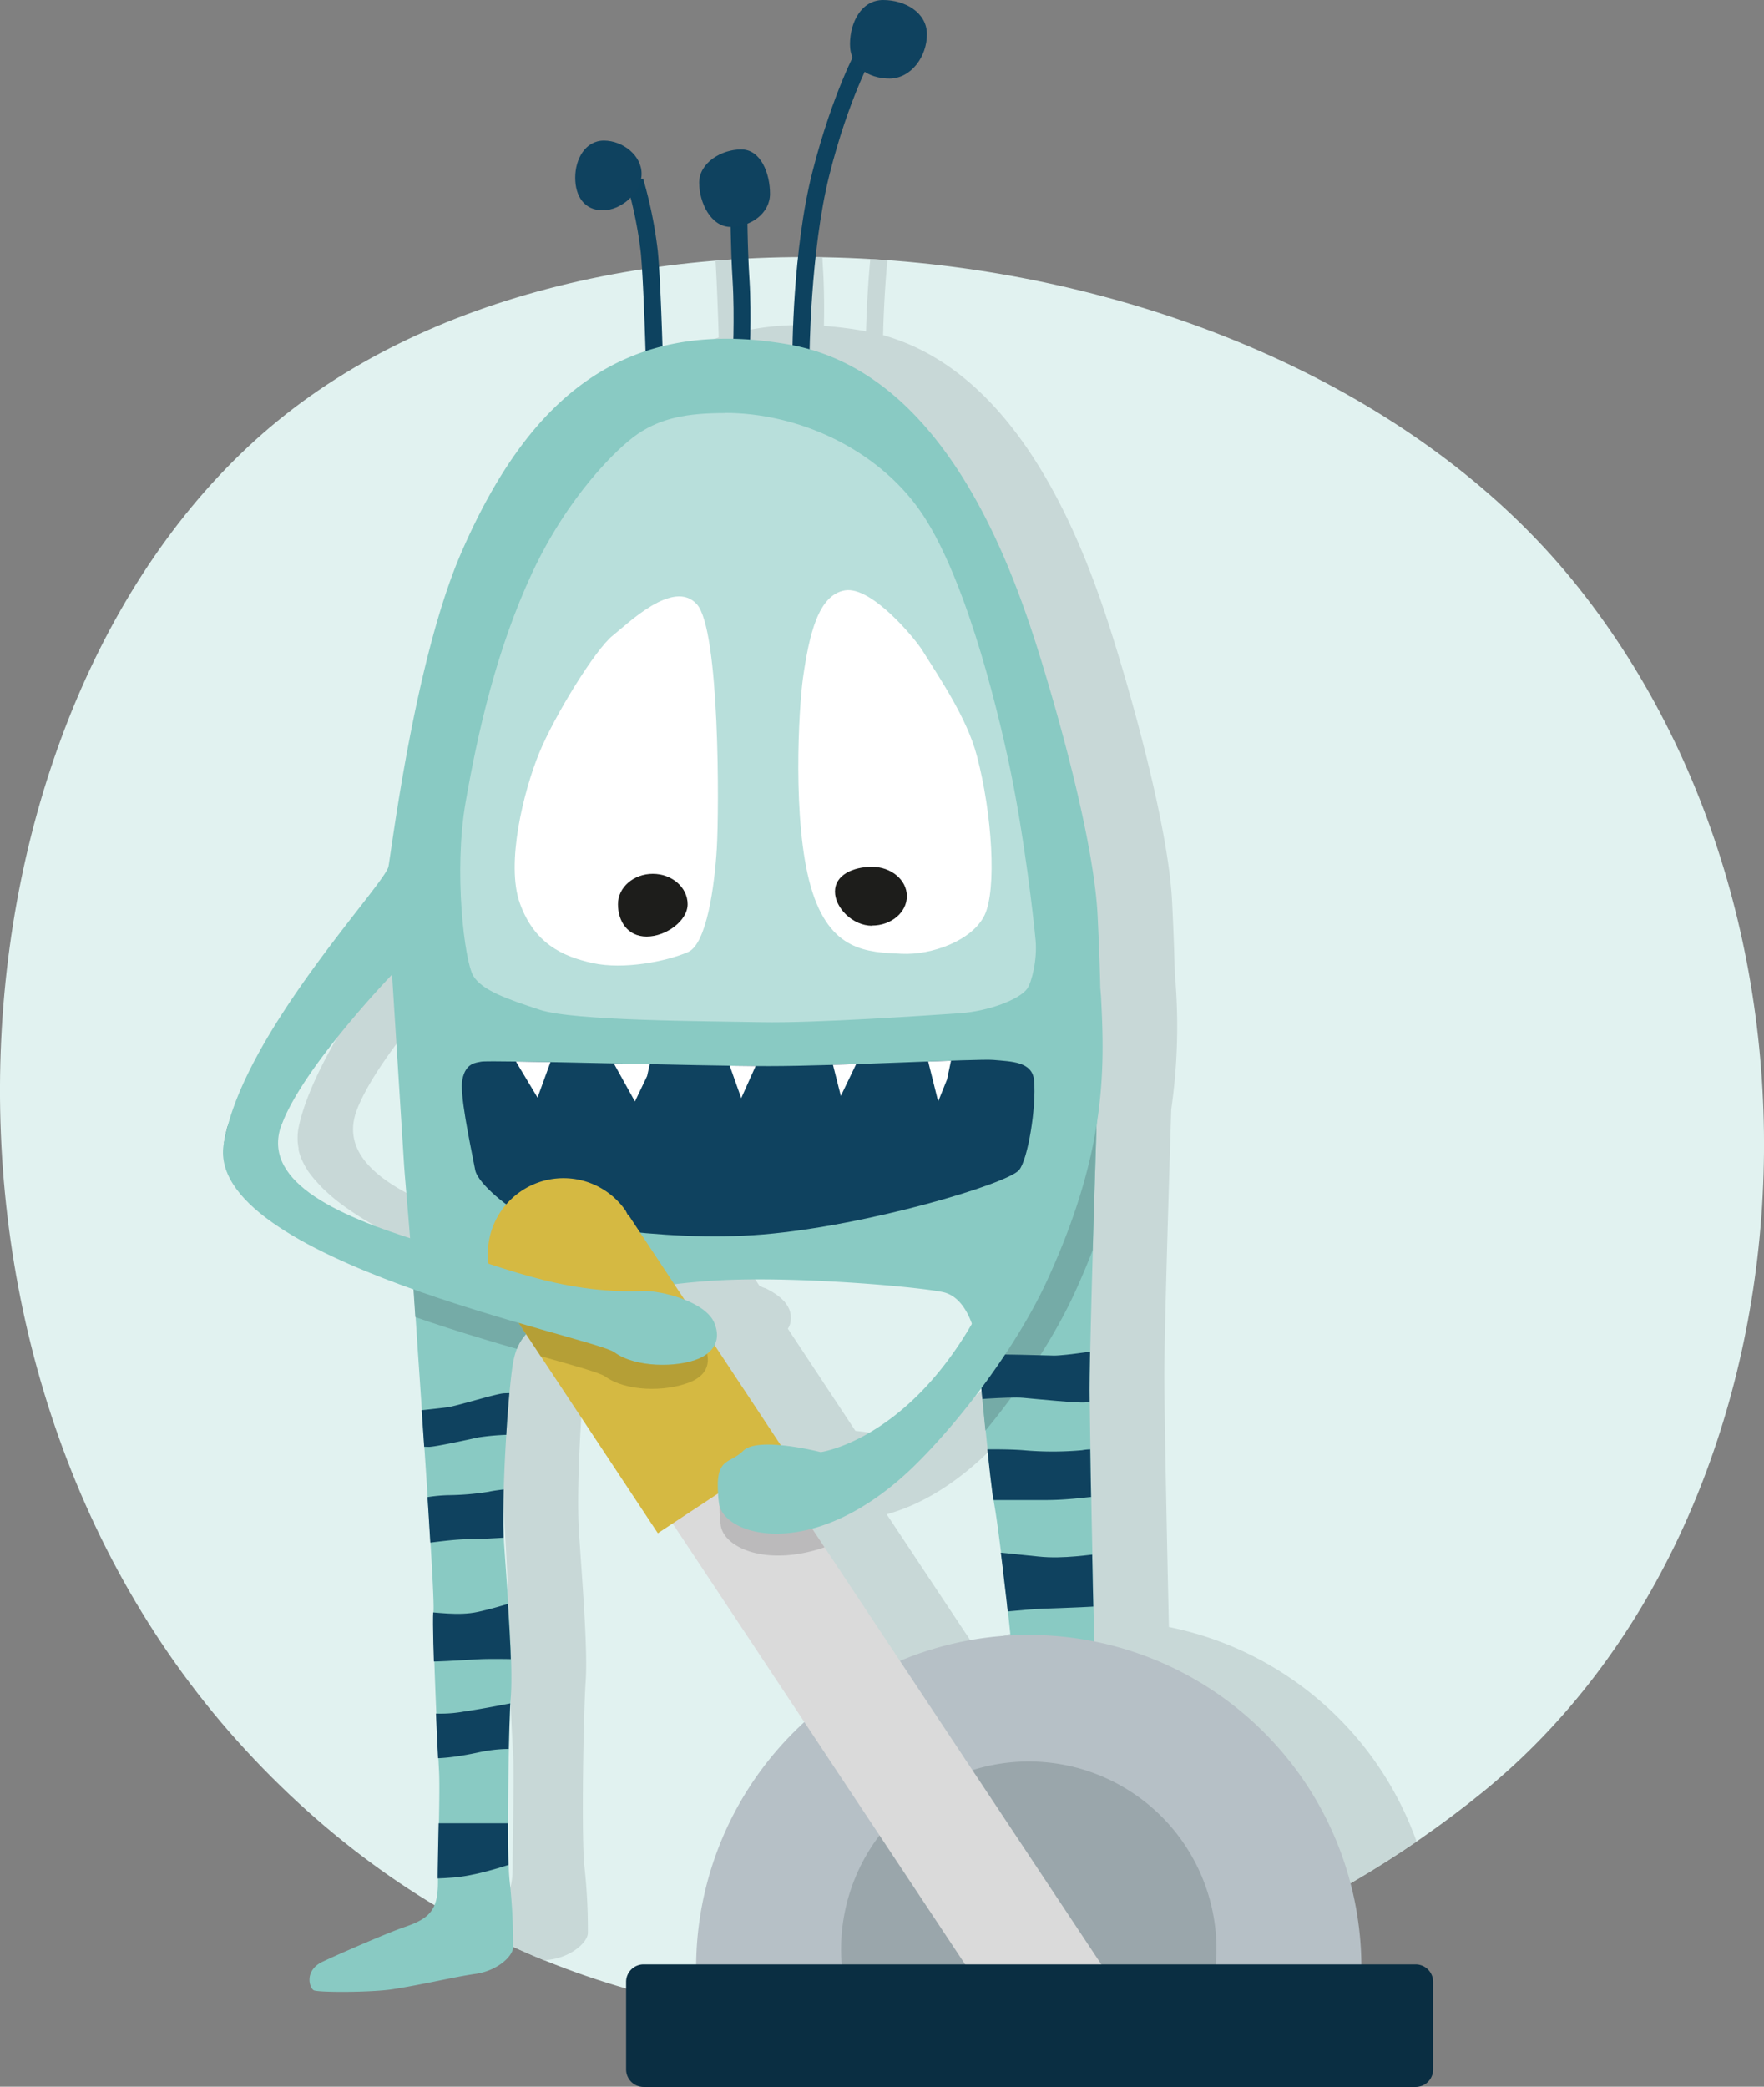 <svg xmlns="http://www.w3.org/2000/svg" xmlns:xlink="http://www.w3.org/1999/xlink" viewBox="0 0 285.63 337.8"><rect x="0" y="0" width="285.63" height="337.8" fill="#808080" stroke="none"/><defs><style>.cls-1{fill:none;}.cls-2{isolation:isolate;}.cls-3{fill:#e1f2f0;}.cls-4{clip-path:url(#clip-path);}.cls-5{clip-path:url(#clip-path-2);}.cls-6{fill:#c8d8d7;}.cls-7{fill:#0d425f;}.cls-8{fill:#0f425f;}.cls-9{fill:#89cac3;}.cls-10{clip-path:url(#clip-path-3);}.cls-11{fill:#75aba7;}.cls-12{clip-path:url(#clip-path-4);}.cls-13{mix-blend-mode:multiply;}.cls-14{clip-path:url(#clip-path-5);}.cls-15{fill:#c6c6c6;}.cls-16{fill:#b8dfdb;}.cls-17{fill:#fff;}.cls-18{clip-path:url(#clip-path-7);}.cls-19{fill:#1d1d1b;}.cls-20{fill:#b6c0c6;}.cls-21{fill:#9aa6ab;}.cls-22{fill:#dadada;}.cls-23{clip-path:url(#clip-path-8);}.cls-24{fill:#bbbabb;}.cls-25{fill:#d5b942;}.cls-26{clip-path:url(#clip-path-9);}.cls-27{fill:#b59f36;}.cls-28{clip-path:url(#clip-path-10);}.cls-29{fill:#0a2e42;}</style><clipPath id="clip-path"><path class="cls-1" d="M45,68.1C16.36,91.51.11,132.9,0,176.09V177c.1,37.75,12.53,76.8,39.79,106.34,58.75,63.69,146.65,50.61,200.52,6.6s61.11-138.73,14.24-196.09c-27.79-34-77.36-52.21-124.34-52.21C98,41.62,66.93,50.19,45,68.1"/></clipPath><clipPath id="clip-path-2"><rect class="cls-1" x="39.19" y="-1.05" width="213.94" height="337.51"/></clipPath><clipPath id="clip-path-3"><path class="cls-1" d="M74.68,89.42c-7.53,17.21-11.29,48-11.83,50.9S39.12,167.53,36.26,185c0,0,5.89,5.91,9.41-3.13,3.66-9.41,17.76-24,17.76-24s1.75,27.61,1.93,30.56,1.07,11.82,1.79,23.29c.39,6.24,3.23,45.16,3,49.11s.71,22.58.89,26-.18,13.44-.18,17.92-1.25,5.92-5.55,7.35c-2.41.8-10,4.12-13.08,5.55s-2.15,4.3-1.44,4.66,9.25.36,12.73-.18c5.19-.8,9.85-2,13.44-2.48s6.09-2.89,6.09-4.33a92.78,92.78,0,0,0-.54-10.57c-.54-4.48-.18-24.91.18-30.11s-.54-15.94-1.07-24.19.71-25.8,1.43-29.75,2.51-5.91,7.35-8.24,16.66-4.84,28.67-5.2,29,1.08,33.51,2,5.74,7.89,5.92,10.76,1.79,19.71,2.5,23.83,2,15,2.51,20.25,4.12,35.48,4.12,39.25a95.79,95.79,0,0,0,1.08,12.54c.36,1.62,5.73,1.79,13.62,3s18.1-.14,18.1-.14,2.78-.18,2.42-2.69-8.15-5-15.32-7.17c-6.64-2-8.69-5.55-9.41-8.6-.66-2.81-.63-19.35-.63-19.35s-1.07-45.88-1.07-55.92S178,168.66,178,168.66s.56-2.83-.3-20.37c-.5-10.25-4.84-27.06-8.42-39-4.36-14.5-15.06-48.84-41.58-53.5a59.25,59.25,0,0,0-10.13-.93c-20.48,0-33.35,12.68-42.91,34.53"/></clipPath><clipPath id="clip-path-4"><path class="cls-1" d="M67.15,211.64c0,.4.06.93.1,1.58,5.78,2,11.52,3.72,16.46,5.15,1-2.55,2.91-4.17,6.74-6l.69-.32c-8.28-1.44-15.63-4.49-24-7l-.45-.14c.15,2.13.31,4.4.46,6.78M36.8,182.45c-.22.85-.4,1.68-.54,2.5,0,0,4.93,4.94,8.46-1.12.81-3.66-.64-6-2.72-6-1.61,0-3.59,1.39-5.2,4.62"/></clipPath><clipPath id="clip-path-5"><rect class="cls-1" x="157.7" y="236.09" width="28.22" height="32.01"/></clipPath><clipPath id="clip-path-7"><path class="cls-1" d="M124.5,172.58c-11.1,0-45.12-1-46.58-.72-.87.18-2.51.18-3,2.87C74.41,177,76,184.31,77,189.42c.45,2.29,6,6.6,7.52,7,3.61,1,22.18,4.84,39.12,3.4s39.54-8.19,41.42-10.42c1.44-1.7,2.82-10.2,2.43-14.51-.28-3-3.59-3-6.59-3.32q-.33,0-1.08,0c-5.26,0-25.13,1-35.27,1"/></clipPath><clipPath id="clip-path-8"><polygon class="cls-1" points="107.1 243.9 166.57 333.51 181.89 323.37 122.42 233.76 107.1 243.9"/></clipPath><clipPath id="clip-path-9"><path class="cls-1" d="M84.29,192.43a12.25,12.25,0,0,0-3.45,17c.15.23.35.41.52.64l-.07,0,25.23,38.12,20.42-13.52-25.23-38.12-.07.05c-.13-.24-.23-.49-.38-.73a12.23,12.23,0,0,0-17-3.45"/></clipPath><clipPath id="clip-path-10"><path class="cls-1" d="M81.36,210l-.07,0,6.2,9.37c5.67,1.62,9.69,2.74,10.47,3.32,3.41,2.5,9.68,2.55,13.59,1,1.72-.66,4-2.16,2.61-5.75s-8.83-5.32-11.49-5.22c-8.16.31-15-1.26-21.77-3.36.14.2.31.36.46.56"/></clipPath></defs><g class="cls-2"><g id="Ebene_2" data-name="Ebene 2"><g id="Ebene_1-2" data-name="Ebene 1"><path class="cls-3" d="M39.79,283.32c58.75,63.69,146.65,50.61,200.52,6.6s61.11-138.73,14.24-196.09S98.88,24.09,45,68.1s-63.88,151.62-5.21,215.22"/><g class="cls-4"><g class="cls-2"><g class="cls-5"><path class="cls-6" d="M175.71,262.42a53.56,53.56,0,0,0-17.93,4.11l-14.21-21.4c4.94-1.34,10.69-4.43,16.64-10.26A112.46,112.46,0,0,0,171,222.32c.57,6.17,1.58,16.05,2.1,19.07.72,4.13,2,15.06,2.51,20.25,0,.22.05.48.08.78m-6.26-50.48c-11,19-24.49,20.8-24.49,20.8a46.46,46.46,0,0,0-6.43-1.11l-10.94-16.54h0a3.18,3.18,0,0,0,.31-.61v0a3.45,3.45,0,0,0,.15-.67s0,0,0-.06a4,4,0,0,0,0-.76,1,1,0,0,0,0-.17,4.38,4.38,0,0,0-.25-.9,4.12,4.12,0,0,0-.33-.62l-.16-.23c-.09-.12-.17-.24-.27-.36l-.27-.27-.27-.27-.36-.3-.25-.19c-.15-.11-.3-.22-.46-.32l-.21-.13a5.3,5.3,0,0,0-.57-.33l-.14-.08c-.22-.12-.44-.23-.67-.33l-.08,0-.76-.33h0l-1.64-2.48c3.18-.39,6.53-.66,9.89-.76,12-.36,29,1.07,33.51,2,2.4.48,3.87,2.71,4.75,5.13m-91-13.84c-14-4.5-24-10-20.68-18.61,3.65-9.4,17.76-24,17.76-24s1.75,27.61,1.93,30.56c.11,1.88.52,6.21,1,12.08M244.13,332.63V318.46a2.83,2.83,0,0,0-2.84-2.83h-8.8a53.86,53.86,0,0,0-43.22-52.25c-.32-14.31-.74-34.54-.74-40.8,0-6.56.67-28.55,1.12-43a94,94,0,0,0,.72-20.18c0-.53-.08-1-.14-1.39-.06-2.92-.18-6.82-.44-12-.51-10.26-4.84-27.06-8.42-39-4.18-13.9-14.19-46-38.38-52.75.11-4.88.64-17.66,3.15-27.55,3.13-12.37,7-19.31,7-19.38L150.76,6c-.16.3-4.07,7.3-7.3,20.06-2.51,9.9-3.09,22.23-3.23,27.58-.15,0-.29-.07-.44-.09a63.05,63.05,0,0,0-6.38-.79c.05-2.64.05-6.07-.14-9.07-.22-3.64-.31-7.44-.33-9.71a5.35,5.35,0,0,0,3.8-4.9c0-3.21-1.44-7.16-4.66-7.16s-6.81,2.16-6.81,5.37,1.82,7,4.91,7.14c0,2.33.12,6,.33,9.43.18,2.86.18,6.19.13,8.78a43.22,43.22,0,0,0-11.5,1.24c-.16-4.83-.42-11.51-.74-14.89A69.43,69.43,0,0,0,116,27.2l-2.64.8a68.43,68.43,0,0,1,2.27,11.2c.34,3.44.6,10.6.75,15.43C103.3,59.05,94.05,70.39,86.75,87.1c-7.53,17.2-11.29,48-11.83,50.89s-23.45,29-26.59,44.64a8.33,8.33,0,0,0-.14,1.57c0,.14,0,.28,0,.42a7.88,7.88,0,0,0,.16,1.27,1.37,1.37,0,0,0,0,.28,9,9,0,0,0,.49,1.49c.05.12.11.23.16.35a12.34,12.34,0,0,0,.64,1.18c.08.12.14.24.22.36A17,17,0,0,0,51,191l.15.16q.54.63,1.17,1.26l.36.34c.46.43.94.86,1.45,1.28a.7.7,0,0,0,.1.08c.56.46,1.15.9,1.77,1.34l.43.3c.53.37,1.07.73,1.64,1.09l.37.24c.68.42,1.38.84,2.11,1.25l.38.21c.63.35,1.27.69,1.93,1l.54.28c.78.39,1.57.79,2.39,1.17l0,0,2.44,1.11.65.28,2.17.92.42.18c.85.35,1.71.69,2.57,1l.72.28,2,.76.75.27,1.5.54c.06.95.13,1.92.19,2.92.39,6.23,3.22,45.16,3,49.1s.72,22.58.9,26S83,297.84,83,302.32s-1.25,5.92-5.55,7.35c-2.41.8-10,4.12-13.09,5.56s-2.15,4.3-1.43,4.66,9.25.36,12.72-.18c5.2-.81,9.86-2,13.44-2.49s6.1-2.89,6.1-4.32a92.83,92.83,0,0,0-.54-10.58c-.54-4.48-.18-24.91.18-30.1s-.54-16-1.08-24.2.72-25.8,1.44-29.74a9.18,9.18,0,0,1,2.07-4.66l21.35,32.25,2.38-1.58,21.34,32.15a53.73,53.73,0,0,0-17.5,39.19h-8.52a2.83,2.83,0,0,0-2.84,2.83v14.17a2.84,2.84,0,0,0,2.84,2.84h125a2.84,2.84,0,0,0,2.84-2.84"/></g></g></g><path class="cls-7" d="M131.07,58H128.3c0-.71,0-17.52,3.27-30.26S138.71,8,138.88,7.65L141.28,9c0,.07-3.9,7-7,19.38S131.07,57.8,131.07,58"/><path class="cls-7" d="M121.39,58.76l-2.76-.14c0-.07.35-7.51,0-13.11s-.36-11.85-.36-11.91H121c0,.06,0,6.12.36,11.74s0,13.11,0,13.42"/><path class="cls-7" d="M104.65,61.23c0-.15-.37-14.89-.89-20.33a67.91,67.91,0,0,0-2.28-11.2l2.65-.8a71,71,0,0,1,2.38,11.74c.54,5.54.89,19.92.9,20.53Z"/><path class="cls-8" d="M97.62,34.05c3,0,6.27-2.9,6.27-5.91s-3.08-5.38-6.1-5.38-4.65,3-4.65,6,1.46,5.29,4.48,5.29"/><path class="cls-8" d="M118.31,36.74c3.22,0,6.37-2.16,6.37-5.38s-1.45-7.17-4.66-7.17-6.81,2.16-6.81,5.38,1.89,7.17,5.1,7.17"/><path class="cls-8" d="M144,12.72c3.56,0,6.09-3.6,6.09-7.16S146.52,0,143,0s-5.37,3.61-5.37,7.17,2.89,5.55,6.45,5.55"/><path class="cls-9" d="M178,168.66s-1.55,46.21-1.55,56.25,1.07,55.91,1.07,55.91,0,16.54.63,19.35c.72,3.05,2.77,6.61,9.41,8.6,7.17,2.15,15,4.66,15.32,7.17s-2.42,2.69-2.42,2.69-10.21,1.35-18.1.14-13.26-1.39-13.62-3a96.07,96.07,0,0,1-1.07-12.54c0-3.77-3.59-34.05-4.13-39.25s-1.79-16.13-2.51-20.25-2.33-21-2.5-23.83-1.44-9.86-5.92-10.75-21.5-2.33-33.51-2-23.83,2.87-28.67,5.2-6.63,4.3-7.35,8.24-2,21.51-1.43,29.75,1.43,19,1.07,24.2-.72,25.62-.18,30.1a92.78,92.78,0,0,1,.54,10.57c0,1.44-2.51,3.82-6.09,4.33s-8.25,1.68-13.44,2.49c-3.48.53-12,.53-12.73.17s-1.61-3.22,1.44-4.65S63,312.8,65.36,312c4.3-1.43,5.55-2.87,5.55-7.35s.36-14.51.18-17.92-1.07-22-.89-26-2.66-42.87-3-49.11c-.72-11.47-1.61-20.35-1.79-23.29s-1.93-30.56-1.93-30.56-14.1,14.63-17.76,24c-3.52,9-9.41,3.13-9.41,3.13,2.86-17.42,26.05-41.76,26.59-44.63s4.3-33.69,11.83-50.89c11-25.26,26.52-38.27,53-33.61s37.22,39,41.58,53.5c3.58,11.91,7.92,28.72,8.42,39,.86,17.54.3,20.37.3,20.37"/><g class="cls-10"><path class="cls-11" d="M182.69,163.84c.57,11.34.86,24.58-8.64,45.36-5.16,11.27-14.51,23.26-21.51,30.12-16.28,16-31.12,11.53-31.74,6.09a20.84,20.84,0,0,1-.17-3.31c.16-3.9,2.14-3.18,4.11-5.12,2.41-2.38,12.55.22,12.55.22s21.07-2.83,32-38.42c7-22.65,3.17-26,3.17-26s9.65-20.92,10.24-9"/><path class="cls-11" d="M44.15,185.67c-3.51,9,7.76,14.7,23,19.33,12,3.66,21.94,8.36,35.53,7.84,2.66-.1,10.06,1.64,11.49,5.22s-2.16,4.59-2.61,5.75c-.35.9-10.18,1.46-13.59-1.05s-67-15-63.21-34c3.13-15.67,13.06-12.53,9.4-3.13"/></g><g class="cls-12"><path class="cls-8" d="M67.42,299h17l-1.79,6.1s-6.28,2.33-10.76,2.68-4.48,0-4.48,0Z"/><path class="cls-8" d="M66,280.9a21.18,21.18,0,0,0,7.71,0c5-.71,15-2.86,15-2.86l-4.3,9.49s-2.69-1.25-8.51,0-8,.9-8,.9Z"/><path class="cls-8" d="M66.89,264.78c2.15,0,5.73.71,9,0s7.08-2,7.08-2,.21,9.68.1,9.68-5.12-.14-7.31,0-8.06.5-8.71.32-.21-8-.21-8"/><path class="cls-8" d="M66.89,246.35a24.73,24.73,0,0,1,4.19-.46,43.5,43.5,0,0,0,6.56-.56c1-.25,4.69-.63,4.69-.63l-1.11,8s-4.87.32-7,.32-5.41.47-6.06.54S66,252.41,66,252.41Z"/><path class="cls-8" d="M64.77,232.34s4.63-.47,6.17-.68,7.85-2.19,9.14-2.26,2.86,0,2.86,0l-1.43,6.7a38.52,38.52,0,0,0-5.48.43c-1.85.4-7.24,1.58-8.14,1.54s-1.86,0-1.86,0Z"/><path class="cls-8" d="M181.42,294.78l-9.19.8c-3.29.29-13.23-2.31-13.23-2.31l1.88,11s10.37.25,15.87.14,5.47-.48,5.47-.48Z"/><path class="cls-8" d="M181.2,274.59s-3.2,1.23-9.41.82-18.71-2.15-18.71-2.15l6.34,12s3.1-.93,10.33-.42,9.91-.16,9.91-.16Z"/><path class="cls-8" d="M177.62,255.26c-2.63.23-6.89.95-11,.56s-8.88-.9-8.88-.9.63,10.14.76,10.12,6.24-.69,8.93-.78,9.89-.33,10.66-.59-.47-8.41-.47-8.41"/><path class="cls-8" d="M176.31,238.55a8,8,0,0,0-2.62.06,53.27,53.27,0,0,1-9.49,0c-2.84-.22-6.9-.13-6.9-.13l2.08,8.2h8.4c3.67,0,6.77-.5,7.57-.5s2.56-1.39,2.56-1.39Z"/><path class="cls-8" d="M177.9,222.21s-7,1.14-8.87,1.08-8.89-.24-10.47-.18-3.5.31-3.5.31l-.72,7.13s7.52-.63,9.81-.42,9,.88,10.08.74,2.28-.19,2.28-.19Z"/><g class="cls-13"><g class="cls-14"><path class="cls-15" d="M176.56,243.09s-10.21,6.45-9.86,13.8,10.22,10.22,10.22,10.22Z"/></g></g></g><g class="cls-10"><path class="cls-8" d="M68.94,295.15H86l-1.79,6.1s-6.28,2.33-10.76,2.68-4.48,0-4.48,0Z"/><path class="cls-8" d="M67.51,277.05a21.13,21.13,0,0,0,7.7,0c5-.71,15.06-2.86,15.06-2.86L86,283.68s-2.69-1.25-8.52,0-8,.9-8,.9Z"/><path class="cls-8" d="M68.4,260.93c2.15,0,5.74.71,9,0s7.08-2,7.08-2,.22,9.68.11,9.68-5.12-.14-7.31,0-8.07.5-8.71.32-.22-8-.22-8"/><path class="cls-8" d="M68.4,242.5a24.92,24.92,0,0,1,4.2-.46,43.74,43.74,0,0,0,6.56-.56c1-.25,4.69-.63,4.69-.63l-1.11,8s-4.87.32-6.95.32-5.41.47-6.06.54-2.19-1.11-2.19-1.11Z"/><path class="cls-8" d="M66.29,228.49s4.62-.47,6.17-.68,7.84-2.19,9.13-2.26,2.87,0,2.87,0L83,232.25a38.72,38.72,0,0,0-5.49.43c-1.84.4-7.24,1.58-8.13,1.54s-1.87,0-1.87,0Z"/><path class="cls-8" d="M182.94,290.93l-9.19.8c-3.29.29-13.23-2.31-13.23-2.31l1.88,11s10.36.25,15.87.14,5.47-.48,5.47-.48Z"/><path class="cls-8" d="M182.72,270.74s-3.2,1.23-9.41.82-18.71-2.15-18.71-2.15l6.34,12s3.1-.93,10.33-.42,9.9-.16,9.9-.16Z"/><path class="cls-8" d="M179.14,251.41c-2.63.23-6.89,1-11,.56s-8.87-.9-8.87-.9.62,10.14.76,10.12,6.24-.69,8.92-.78,9.9-.33,10.67-.59-.47-8.41-.47-8.41"/><path class="cls-8" d="M177.83,234.7a8,8,0,0,0-2.62.06,53.37,53.37,0,0,1-9.5,0c-2.83-.22-6.9-.13-6.9-.13l2.09,8.2h8.4c3.67,0,6.77-.5,7.56-.5s2.57-1.39,2.57-1.39Z"/><path class="cls-8" d="M179.42,218.36s-7,1.14-8.87,1.08-8.89-.24-10.47-.18-3.51.31-3.51.31l-.71,7.13s7.52-.63,9.81-.42,9,.88,10.08.74,2.27-.19,2.27-.19Z"/></g><path class="cls-16" d="M117.33,66.84c12,0,24.55,5.83,31.54,15.69s12.27,30.28,14.69,41.93c2.31,11.1,3.77,23.92,4.13,27.78.28,3.08-.62,6.73-1.35,7.79-1.16,1.7-6.18,3.68-11,4s-23.3,1.62-32.08,1.44-30.28-.18-35.84-2S78.08,160.3,76.65,158s-3.23-16.84-1.26-28.13,5-24.73,10.76-37.1,13.8-20.31,17.2-22.58c3.76-2.51,7.89-3.32,14-3.32"/><path class="cls-17" d="M149.3,105.21c2.83,4.53,7.26,11,8.87,17.11,2.51,9.5,3.23,21.68,1.26,25.81s-8.56,6.51-13.44,6.27c-5.47-.27-11.65-.27-14.7-10.84s-1.94-29.06-1.27-33.82c1-7,2.47-13.45,6.8-14.17s11.37,7.87,12.48,9.64"/><path class="cls-17" d="M99.21,102.9c2.5-2,9.85-9.23,13.61-5.1s3.61,33.38,3.25,39.47-1.64,15.53-4.66,16.85C107.92,155.64,101,157,96,155.91s-9.5-3.23-11.82-9.68.62-18.23,3.13-24.34,9.07-16.72,11.9-19"/><path class="cls-8" d="M77.92,171.86c1.46-.3,35.48.72,46.58.72s33.82-1.22,36.35-1c3,.27,6.31.27,6.59,3.32.39,4.31-1,12.81-2.43,14.51-1.88,2.23-24.48,9-41.42,10.42s-35.51-2.41-39.12-3.4c-1.54-.42-7.07-4.73-7.52-7-1-5.11-2.54-12.39-2.08-14.69.54-2.69,2.18-2.69,3-2.87"/><g class="cls-18"><polygon class="cls-17" points="83.28 171.41 87.04 177.68 89.19 171.77 83.28 171.41"/><polygon class="cls-17" points="99.23 171.86 102.81 178.31 104.78 174.19 105.5 170.96 99.23 171.86"/><polygon class="cls-17" points="118.05 172.22 120.02 177.77 122.35 172.58 118.05 172.22"/><polygon class="cls-17" points="134.87 172.35 136.15 177.41 138.65 172.22 134.87 172.35"/><polygon class="cls-17" points="149.94 170.43 151.91 178.31 153.35 174.73 154.07 171.32 149.94 170.43"/></g><path class="cls-19" d="M104.71,151.61c3.11,0,6.63-2.53,6.63-5.24s-2.52-4.92-5.64-4.92-5.64,2.2-5.64,4.92,1.53,5.24,4.65,5.24"/><path class="cls-19" d="M141.2,149.83c3.11,0,5.64-2.13,5.64-4.76s-2.53-4.75-5.64-4.75-6,1.34-6,4,2.88,5.54,6,5.54"/><path class="cls-20" d="M166.58,330.43c-29.74,0-53.86,17.84-53.86-11.91a53.86,53.86,0,0,1,107.72,0c0,29.75-24.11,11.91-53.86,11.91"/><path class="cls-21" d="M166.58,322.26c-16.78,0-30.39,10.06-30.39-6.72a30.39,30.39,0,1,1,60.78,0c0,16.78-13.61,6.72-30.39,6.72"/><polygon class="cls-22" points="122.42 233.76 181.89 323.37 166.57 333.51 107.1 243.9 122.42 233.76"/><g class="cls-23"><path class="cls-24" d="M178.58,165.26c.57,11.34.86,24.58-8.64,45.36-5.16,11.27-14.51,23.25-21.51,30.12-16.28,15.95-31.12,11.52-31.74,6.09a20.89,20.89,0,0,1-.17-3.31c.16-3.9,2.14-3.18,4.11-5.13,2.41-2.37,12.55.23,12.55.23s21.07-2.83,32-38.42c7-22.65,3.17-26,3.17-26s9.65-20.91,10.24-9"/></g><path class="cls-25" d="M81.29,210.08l.07,0c-.17-.22-.37-.41-.52-.64a12.25,12.25,0,0,1,20.42-13.52c.15.24.25.49.38.73l.07-.05,25.23,38.13L106.52,248.2Z"/><g class="cls-26"><path class="cls-27" d="M44.15,185.67c-3.51,9,7.76,14.7,23,19.33,12,3.66,21.94,8.36,35.53,7.84,2.66-.1,10.06,1.64,11.49,5.22s-.89,5.09-2.61,5.75c-3.91,1.51-10.18,1.47-13.59-1s-67-15-63.21-34"/></g><g class="cls-28"><path class="cls-8" d="M66.89,246.35a24.73,24.73,0,0,1,4.19-.46,43.5,43.5,0,0,0,6.56-.56c1-.25,4.69-.62,4.69-.62l-1.11,7.95s-4.87.32-7,.32-5.41.47-6.06.54S66,252.41,66,252.41Z"/><path class="cls-8" d="M64.77,232.34s4.63-.47,6.17-.68,7.85-2.19,9.14-2.26,2.86,0,2.86,0l-1.43,6.7a38.52,38.52,0,0,0-5.48.43c-1.85.4-7.24,1.58-8.14,1.55s-1.86,0-1.86,0Z"/></g><path class="cls-29" d="M104.22,318h125a2.84,2.84,0,0,1,2.84,2.84V335a2.84,2.84,0,0,1-2.84,2.84h-125a2.84,2.84,0,0,1-2.84-2.84V320.79A2.83,2.83,0,0,1,104.22,318Z"/><path class="cls-9" d="M178.3,161.72c.57,11.34.86,24.58-8.65,45.35-5.15,11.27-14.5,23.26-21.51,30.13-16.27,15.94-31.11,11.52-31.73,6.09a22.45,22.45,0,0,1-.18-3.31c.17-3.9,2.15-3.18,4.12-5.13,2.41-2.38,12.54.22,12.54.22s21.07-2.83,32-38.41c7-22.65,3.16-26,3.16-26s9.65-20.92,10.25-9"/><g class="cls-2"><path class="cls-9" d="M45.67,181.82c-3.52,9,7.76,14.7,23,19.33,12,3.66,21.94,8.36,35.52,7.84,2.67-.1,10.07,1.64,11.5,5.22s-1.31,5.21-2.61,5.75c-3.42,1.43-10.18,1.46-13.59-1.05s-67-15-63.22-34c3.14-15.67,13.07-12.53,9.41-3.13"/></g></g></g></g></svg>